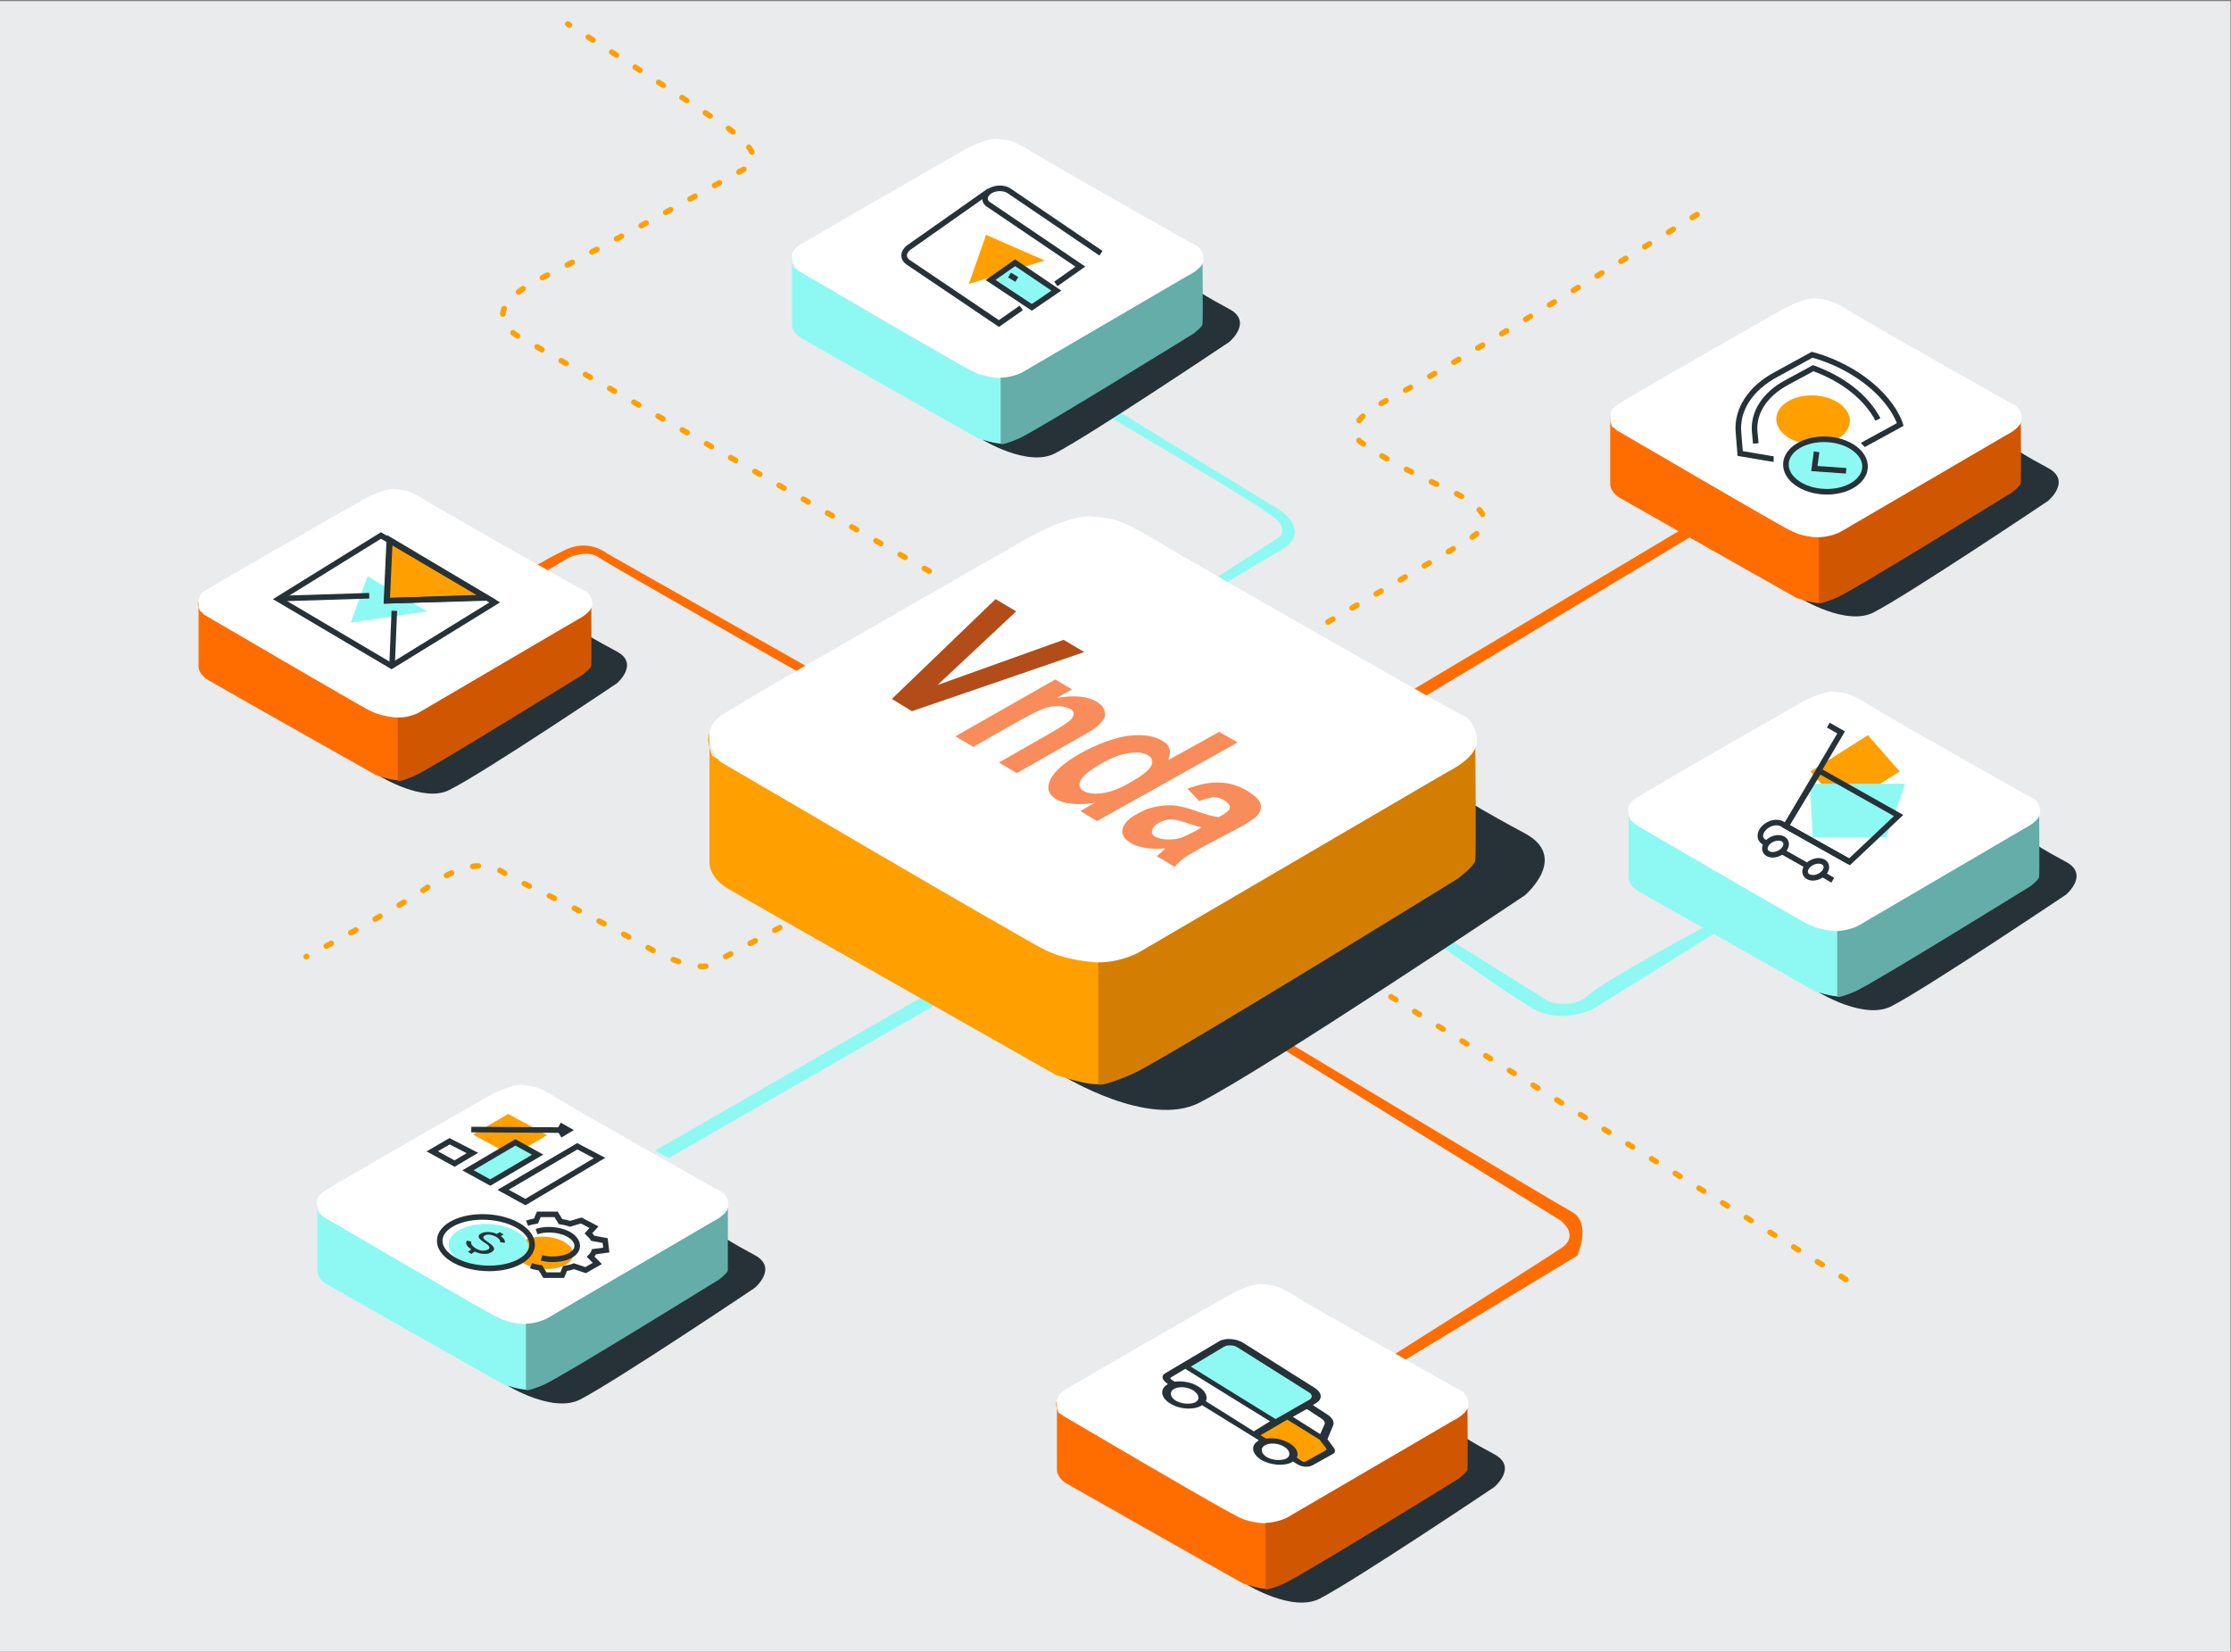 <?xml version="1.0" encoding="utf-8"?>
<!-- Generator: Adobe Illustrator 24.3.0, SVG Export Plug-In . SVG Version: 6.00 Build 0)  -->
<svg version="1.1" id="Camada_1" xmlns="http://www.w3.org/2000/svg" xmlns:xlink="http://www.w3.org/1999/xlink" x="0px" y="0px"
	 viewBox="0 0 400 296.1" style="enable-background:new 0 0 400 296.1;" xml:space="preserve">
<rect x="0" y="0" width="400" height="296.1" fill="#808080" stroke="none"/>
<style type="text/css">
	.st0{fill:#E9EBED;}
	.st1{fill:#8EF9F3;}
	.st2{fill:#FF6D00;}
	.st3{fill:#263238;}
	.st4{fill:#64ADA8;}
	.st5{fill:#FFFFFF;}
	.st6{fill:#D15602;}
	.st7{fill:none;stroke:#FFA000;stroke-linecap:round;stroke-linejoin:round;stroke-dasharray:1,4;}
	.st8{fill:#FFA000;}
	.st9{fill:#D37E02;}
	.st10{clip-path:url(#SVGID_2_);}
	.st11{fill:#B24D19;}
	.st12{fill:#F88D5B;}
	.st13{fill:none;stroke:#263238;stroke-miterlimit:10;}
	.st14{fill:#FFA000;stroke:#263238;stroke-miterlimit:10;}
</style>
<rect x="-0.1" y="0.2" class="st0" width="400" height="296.1"/>
<path class="st1" d="M198.8,72.7l30.9,18.9c0,0,5.5,3.8,0,7s-9.9,5.9-9.9,5.9l-1.5-1.1l10.6-6.8c0,0,2.4-1.2-0.2-3.6
	s-31.2-19.1-31.2-19.1L198.8,72.7z"/>
<path class="st2" d="M96.2,103.4l5.9-3.5c0,0,3.2-1.4,5.2,0s35.9,20.6,35.9,20.6l1.3-1.1l-35.7-20.2c0,0-3.2-2.7-7.5-0.6
	s-6.5,3.6-6.5,3.6L96.2,103.4z"/>
<polygon class="st1" points="119.9,207.6 168,180 165.9,178.4 117.4,206.3 "/>
<path class="st2" d="M251.9,243.8l30.9-18.7c0,0,2.6-5.8-0.9-7.8c-3.5-1.9-52.2-31.2-52.2-31.2l-1.1,1.1l51.2,31.6
	c0,0,3.5,2.6,0.2,4.9c-3.4,2.3-30,19.1-30,19.1L251.9,243.8z"/>
<path class="st1" d="M260.3,168.7l17.5,10.9c0,0,4.2,1.4,7-1.2c2.8-2.6,21.1-12.4,21.1-12.4l1.9,1.1l-22.2,13.8c0,0-5.6,2.8-10.6,0
	c-4.9-2.8-16.6-11.3-16.6-11.3L260.3,168.7z"/>
<polygon class="st2" points="255.2,125 303,96.3 301.5,94.9 253.4,123.6 "/>
<g>
	<path class="st3" d="M91,248.4c0,0,8.1,5,13,2.5c6.4-3.3,31.3-20,31.3-20s4.3-3.6,0-5.9c-4.3-2.3-5.2-3-5.2-3L91,248.4z"/>
	<g>
		<path class="st1" d="M56.9,215.4v12.4c0,0-0.1,1.4,1.8,2.5c1.9,1.1,31.6,17.9,31.6,17.9s3.3,1.1,4.4,0.9v-11.7
			c0,0-1.9,0.1-4.3-0.7s-33.2-19.1-33.2-19.1S56.5,216,56.9,215.4z"/>
		<path class="st4" d="M94.3,236.7v12.5c0,0,0.3,0.3,3.3-1s31.3-18.8,31.3-18.8s1.6-1.2,1.6-1.7s0-12.2,0-12.2s0,1.3-1.3,2
			c-1.3,0.8-32.4,19-32.4,19S96,237,94.3,236.7z"/>
		<path class="st5" d="M87.8,196.4c0,0,3.8-2.1,5.8-1.9c2,0.2,2.7,0.1,6.5,2.5c3.9,2.4,27.3,15.6,27.3,15.6l2.2,1.2c0,0,1,0.7,1,2.3
			s-2.8,2.9-2.8,2.9L98,236.4c0,0-2,1-4.2,0.9s-3.7-0.7-5.1-1.4s-30.8-17.8-30.8-17.8s-2.7-2.8,0.3-4.6
			C61.1,211.6,87.8,196.4,87.8,196.4z"/>
	</g>
</g>
<g>
	<path class="st3" d="M223.6,284.1c0,0,8.1,5,13,2.5c6.4-3.3,31.3-20,31.3-20s4.3-3.6,0-5.9s-5.2-3-5.2-3L223.6,284.1z"/>
	<g>
		<path class="st2" d="M189.5,251.1v12.4c0,0-0.1,1.4,1.8,2.5s31.6,17.9,31.6,17.9s3.3,1.1,4.4,0.9v-11.7c0,0-1.9,0.1-4.3-0.7
			c-2.4-0.8-33.2-19.1-33.2-19.1S189.1,251.8,189.5,251.1z"/>
		<path class="st6" d="M226.9,272.4v12.5c0,0,0.3,0.3,3.3-1s31.3-18.8,31.3-18.8s1.6-1.2,1.6-1.7c0.1-0.5,0-12.2,0-12.2s0,1.3-1.3,2
			c-1.3,0.8-32.4,19-32.4,19S228.7,272.7,226.9,272.4z"/>
		<path class="st5" d="M220.5,232.1c0,0,3.8-2.1,5.8-1.9s2.7,0.1,6.5,2.5c3.9,2.4,27.3,15.6,27.3,15.6l2.2,1.2c0,0,1,0.7,1,2.3
			s-2.8,2.9-2.8,2.9l-29.8,17.4c0,0-2,1-4.2,0.9c-2.2-0.2-3.7-0.7-5.1-1.4c-1.4-0.7-30.8-17.8-30.8-17.8s-2.7-2.8,0.3-4.6
			C193.7,247.4,220.5,232.1,220.5,232.1z"/>
	</g>
</g>
<g>
	<path class="st3" d="M326.1,177.9c0,0,8.1,5,13,2.5c6.4-3.3,31.3-20,31.3-20s4.3-3.6,0-5.9s-5.2-3-5.2-3L326.1,177.9z"/>
	<g>
		<path class="st1" d="M292,144.9v12.4c0,0-0.1,1.4,1.8,2.5s31.6,17.9,31.6,17.9s3.3,1.1,4.4,0.9v-11.7c0,0-1.9,0.1-4.3-0.7
			s-33.2-19.1-33.2-19.1S291.7,145.6,292,144.9z"/>
		<path class="st4" d="M329.4,166.2v12.5c0,0,0.3,0.3,3.3-1s31.3-18.8,31.3-18.8s1.6-1.2,1.6-1.7c0.1-0.5,0-12.2,0-12.2s0,1.3-1.3,2
			c-1.3,0.8-32.4,19-32.4,19S331.2,166.5,329.4,166.2z"/>
		<path class="st5" d="M323,125.9c0,0,3.8-2.1,5.8-1.9s2.7,0.1,6.5,2.5c3.8,2.4,27.3,15.6,27.3,15.6l2.2,1.2c0,0,1,0.7,1,2.3
			s-2.8,2.9-2.8,2.9L333.1,166c0,0-2,1-4.2,0.9c-2.2-0.2-3.7-0.7-5.1-1.4S293,147.7,293,147.7s-2.7-2.8,0.3-4.6
			C296.2,141.2,323,125.9,323,125.9z"/>
	</g>
</g>
<g>
	<path class="st3" d="M322.9,107.3c0,0,8.1,5,13,2.5c6.4-3.3,31.3-20,31.3-20s4.3-3.6,0-5.9s-5.2-3-5.2-3L322.9,107.3z"/>
	<g>
		<path class="st2" d="M288.7,74.4v12.4c0,0-0.1,1.4,1.8,2.5s31.6,17.9,31.6,17.9s3.3,1.1,4.4,0.9V96.3c0,0-1.9,0.1-4.3-0.7
			S289,76.5,289,76.5S288.4,75,288.7,74.4z"/>
		<path class="st6" d="M326.1,95.6v12.5c0,0,0.3,0.3,3.3-1s31.3-18.8,31.3-18.8s1.6-1.2,1.6-1.7c0.1-0.5,0-12.2,0-12.2s0,1.3-1.3,2
			c-1.3,0.8-32.4,19-32.4,19S327.9,96,326.1,95.6z"/>
		<path class="st5" d="M319.7,55.4c0,0,3.8-2.1,5.8-1.9c2,0.2,2.7,0.1,6.5,2.5c3.9,2.4,27.3,15.6,27.3,15.6l2.2,1.2c0,0,1,0.7,1,2.3
			c0,1.6-2.8,2.9-2.8,2.9l-29.8,17.4c0,0-2,1-4.2,0.9s-3.7-0.7-5.1-1.4c-1.4-0.7-30.8-17.8-30.8-17.8s-2.7-2.8,0.3-4.6
			C292.9,70.6,319.7,55.4,319.7,55.4z"/>
	</g>
</g>
<g>
	<path class="st3" d="M176.1,78.8c0,0,8.1,5,13,2.5c6.4-3.3,31.3-20,31.3-20s4.3-3.6,0-5.9c-4.3-2.3-5.2-3-5.2-3L176.1,78.8z"/>
	<g>
		<path class="st1" d="M142,45.8v12.4c0,0-0.1,1.4,1.8,2.5c1.9,1.1,31.6,17.9,31.6,17.9s3.3,1.1,4.4,0.9V67.8c0,0-1.9,0.1-4.3-0.7
			S142.3,48,142.3,48S141.7,46.4,142,45.8z"/>
		<path class="st4" d="M179.4,67.1v12.5c0,0,0.3,0.3,3.3-1S214,59.8,214,59.8s1.6-1.2,1.6-1.7c0.1-0.5,0-12.2,0-12.2s0,1.3-1.3,2
			s-32.4,19-32.4,19S181.2,67.4,179.4,67.1z"/>
		<path class="st5" d="M173,26.8c0,0,3.8-2.1,5.8-1.9s2.7,0.1,6.5,2.5c3.9,2.4,27.3,15.6,27.3,15.6l2.2,1.2c0,0,1,0.7,1,2.3
			s-2.8,2.9-2.8,2.9l-29.8,17.4c0,0-2,1-4.2,0.9c-2.2-0.2-3.7-0.7-5.1-1.4c-1.4-0.7-30.8-17.8-30.8-17.8s-2.7-2.8,0.3-4.6
			S173,26.8,173,26.8z"/>
	</g>
</g>
<g>
	<path class="st3" d="M68.2,139.2c0,0,7.8,4.8,12.4,2.4c6.2-3.1,30-19.1,30-19.1s4.1-3.5,0-5.7s-5-2.8-5-2.8L68.2,139.2z"/>
	<g>
		<path class="st2" d="M35.6,107.7v11.8c0,0-0.1,1.3,1.7,2.4S67.5,139,67.5,139s3.1,1.1,4.2,0.8v-11.2c0,0-1.8,0.1-4.1-0.7
			s-31.7-18.3-31.7-18.3S35.2,108.3,35.6,107.7z"/>
		<path class="st6" d="M71.3,128v12c0,0,0.3,0.3,3.2-1s29.9-18,29.9-18s1.5-1.1,1.6-1.6s0-11.7,0-11.7s0,1.2-1.3,1.9
			c-1.3,0.7-31,18.1-31,18.1S73,128.3,71.3,128z"/>
		<path class="st5" d="M65.2,89.5c0,0,3.6-2,5.6-1.8c1.9,0.2,2.5,0.1,6.2,2.4s26.1,14.9,26.1,14.9l2.1,1.1c0,0,1,0.7,1,2.2
			s-2.7,2.8-2.7,2.8L75,127.8c0,0-1.9,1-4,0.8s-3.5-0.6-4.9-1.3s-29.5-17.1-29.5-17.1s-2.5-2.7,0.3-4.4
			C39.6,104.1,65.2,89.5,65.2,89.5z"/>
	</g>
</g>
<polyline class="st7" points="249.4,178.7 274.8,194.5 332.3,230.2 "/>
<path class="st7" d="M238.1,111.5c0,0,22.6-13.1,24.4-14.3c1.8-1.2,8.6-4.2-3-9.5s-15-8.1-15-8.1s-5.6-2.8,4.1-7.8
	c9.7-4.9,57.4-34.4,57.4-34.4"/>
<path class="st7" d="M166.6,102.4L93.7,60.7c0,0-9.9-4.2,3.3-10.8s36.8-19.8,36.8-19.8s5.1-1.6-4.8-8.2S101.8,4.3,101.8,4.3"/>
<path class="st7" d="M139.8,166.3l-11.4,6.1c0,0-2,3.3-13.3-3.1S91,157,91,157s-4.3-4.7-13,1.2s-23.1,13.3-23.1,13.3"/>
<g>
	<path class="st3" d="M190.8,193c0,0,15.2,9.3,24.2,4.7c12-6.1,58.4-37.2,58.4-37.2s8-6.8,0-11.1s-9.7-5.5-9.7-5.5L190.8,193z"/>
	<g>
		<path class="st8" d="M127.2,131.5v23.1c0,0-0.2,2.6,3.3,4.7c3.5,2.1,58.8,33.4,58.8,33.4s6.1,2.1,8.2,1.6v-21.9c0,0-3.5,0.1-8-1.3
			c-4.5-1.4-61.8-35.6-61.8-35.6S126.5,132.7,127.2,131.5z"/>
		<path class="st9" d="M196.9,171.2v23.2c0,0,0.5,0.6,6.2-1.9c5.6-2.5,58.3-35,58.3-35s2.9-2.2,3.1-3.2s0-22.7,0-22.7s0,2.4-2.5,3.8
			c-2.5,1.4-60.4,35.4-60.4,35.4S200.2,171.8,196.9,171.2z"/>
		<path class="st5" d="M184.9,96.1c0,0,7.1-3.9,10.9-3.5c3.8,0.4,4.9,0.3,12.2,4.7c7.2,4.4,50.8,29.1,50.8,29.1l4.1,2.2
			c0,0,1.9,1.3,1.9,4.3s-5.3,5.5-5.3,5.5l-55.6,32.5c0,0-3.7,1.9-7.8,1.6c-4.1-0.4-6.9-1.2-9.5-2.6c-2.6-1.3-57.4-33.3-57.4-33.3
			s-4.9-5.2,0.5-8.6C135.1,124.5,184.9,96.1,184.9,96.1z"/>
	</g>
</g>
<g>
	<g>
		<defs>
			<polygon id="SVGID_1_" points="211.5,166.5 139,123.4 184.5,96.7 259,141.2 			"/>
		</defs>
		<clipPath id="SVGID_2_">
			<use xlink:href="#SVGID_1_"  style="overflow:visible;"/>
		</clipPath>
		<g class="st10">
			<path class="st11" d="M159.9,125.3l18.6-17.9l3.7,2.2l-14.1,13.2l22.6-8.1l3.7,2.2l-30.9,10.6L159.9,125.3z"/>
			<path class="st12" d="M182.3,138.6l-3.2-1.9l9.1-5.2c1.9-1.1,3.1-1.9,3.6-2.3c0.4-0.4,0.7-0.8,0.7-1.2c0-0.4-0.2-0.7-0.6-0.9
				c-0.6-0.3-1.3-0.5-2.2-0.5c-0.9,0-1.8,0.1-2.7,0.5c-0.9,0.3-2.4,1.1-4.4,2.2l-8.1,4.6l-3.2-1.9l17.9-10.2l3,1.8l-2.7,1.5
				c3.1-0.5,5.5-0.3,7.1,0.7c0.7,0.4,1.2,0.9,1.4,1.5c0.2,0.6,0.2,1.1-0.1,1.6c-0.3,0.5-0.8,1-1.4,1.5c-0.6,0.5-1.7,1.1-3.1,1.9
				L182.3,138.6z M196.7,147.2l-3-1.8l2.6-1.5c-1.5,0.3-2.9,0.3-4.1,0.2c-1.2-0.1-2.1-0.4-2.8-0.8c-1.4-0.8-1.8-2-1.1-3.5
				c0.7-1.5,2.5-3.1,5.5-4.8c3.1-1.7,5.9-2.7,8.5-3.1c2.6-0.3,4.6,0,6.1,0.9c1.4,0.8,1.7,2,1,3.5l9.2-5.1l3.3,1.9L196.7,147.2z
				 M197.6,136.8c-1.9,1.1-3.1,2-3.6,2.7c-0.7,1-0.6,1.8,0.3,2.3c0.7,0.4,1.8,0.6,3.3,0.4c1.5-0.2,3.1-0.8,5-1.9
				c2.1-1.2,3.3-2.1,3.8-3c0.4-0.8,0.2-1.5-0.6-1.9c-0.8-0.5-1.9-0.6-3.3-0.4C201,135.2,199.4,135.8,197.6,136.8z M215,143.6
				l-2.1-2.2c2.1-0.8,4-1.2,5.7-1.1c1.7,0,3.3,0.5,4.9,1.4c1.4,0.9,2.3,1.6,2.5,2.4c0.2,0.7,0,1.4-0.5,2c-0.5,0.6-1.8,1.5-3.9,2.6
				l-5.7,3c-1.6,0.9-2.7,1.5-3.4,2c-0.7,0.5-1.3,1-1.9,1.7l-3.2-1.9c0.2-0.2,0.6-0.5,1.1-1c0.2-0.2,0.4-0.3,0.4-0.4
				c-1.3,0.1-2.5,0.1-3.6-0.1c-1-0.2-1.9-0.4-2.6-0.9c-1.2-0.7-1.7-1.6-1.4-2.6c0.3-1,1.2-1.9,2.8-2.7c1-0.6,2.1-1,3.2-1.2
				c1.1-0.2,2.2-0.3,3.2-0.2c1,0.1,2.3,0.4,3.7,0.9c1.9,0.7,3.4,1.1,4.3,1.2l0.5-0.3c0.9-0.5,1.5-1,1.5-1.4c0.1-0.4-0.3-0.9-1.1-1.4
				c-0.6-0.3-1.2-0.5-1.9-0.5C216.9,143.1,216,143.2,215,143.6z M215.4,148.3c-0.6-0.1-1.5-0.4-2.7-0.8c-1.2-0.4-2-0.6-2.6-0.6
				c-0.9,0-1.6,0.2-2.3,0.6c-0.7,0.4-1.1,0.8-1.2,1.3c-0.2,0.5,0,0.9,0.5,1.2c0.6,0.3,1.4,0.5,2.5,0.5c0.8,0,1.6-0.1,2.4-0.4
				c0.5-0.2,1.3-0.6,2.5-1.2L215.4,148.3z"/>
		</g>
	</g>
</g>
<g>
	<polygon class="st8" points="173.7,50.9 176.8,42.1 187.3,46.7 	"/>
	<polygon class="st1" points="182,47.1 189.4,52.1 185,55.1 177.6,50.2 	"/>
	<path class="st13" d="M183.1,55.2l-4,2.8L162.8,47c-1-0.7-0.9-1.8,0.1-2.6l14.5-10.2"/>
	<polygon class="st13" points="182,47.1 189.4,52.1 185,55.1 177.6,50.2 	"/>
	<line class="st13" x1="181" y1="49.3" x2="182.3" y2="50.1"/>
	<path class="st13" d="M197.4,45.4l-16.5-11.2c-0.9-0.6-2.5-0.6-3.5,0.1s-1.1,1.8-0.1,2.4l16.4,11.1l-4.4,3.1"/>
</g>
<g>
	
		<ellipse transform="matrix(4.422902e-02 -0.999 0.999 4.422902e-02 235.469 396.629)" class="st8" cx="325" cy="75.3" rx="4.4" ry="6.6"/>
	
		<ellipse transform="matrix(4.422902e-02 -0.999 0.999 4.422902e-02 229.484 406.585)" class="st1" cx="327.2" cy="83.4" rx="4.7" ry="7.1"/>
	
		<ellipse transform="matrix(4.422902e-02 -0.999 0.999 4.422902e-02 229.498 406.739)" class="st13" cx="327.3" cy="83.4" rx="4.7" ry="7.1"/>
	<path class="st13" d="M318,82.3c-0.2,0-0.5-0.1-0.7-0.1l-5.3-0.9l-0.3-3.7c-0.4-4.1,2.1-8,6.8-10.5l6.4-3.5c0,0,5.2,1.2,10,5
		c4.8,3.8,5.8,7.5,5.8,7.5l-6.4,3.5c-0.1,0.1-0.2,0.1-0.3,0.2"/>
	<path class="st13" d="M336.7,75.2c-1-1.9-2.5-3.7-4.5-5.3c-2-1.6-4.4-2.9-7.1-3.9l-4.8,2.6c-3.9,2.1-6,5.4-5.7,8.8l0.2,2.1"/>
	<polyline class="st13" points="325.7,81 325.3,84 331,84.4 	"/>
</g>
<g>
	<polygon class="st1" points="65.9,103.3 62.9,111.6 76.6,109.6 	"/>
	<polygon class="st14" points="69.9,96.8 69.4,107.7 87.2,107.1 	"/>
	<polygon class="st13" points="68.3,96 88.7,108 70.2,119.4 49.9,107.4 	"/>
	<polyline class="st13" points="69.8,96.9 69.3,107.7 87.1,107.2 	"/>
	<line class="st13" x1="66.2" y1="106.8" x2="50.3" y2="107.3"/>
	<line class="st13" x1="70.3" y1="119.2" x2="70.7" y2="109.5"/>
</g>
<g>
	<polygon class="st8" points="330.3,144.8 324.6,138.3 334.9,131.8 340.6,138.3 	"/>
	<polygon class="st1" points="338.2,150.1 325,150.1 324.5,140.5 341.6,140.5 	"/>
	<polygon class="st13" points="331.6,154.5 320.2,148.1 326.2,138.2 340.4,146.2 	"/>
	<polyline class="st13" points="320.2,148.1 330.1,131.3 327.8,130 	"/>
	<path class="st13" d="M331.6,154.5l-12.1-6.8c-0.9-0.5-2.3-0.2-3.2,0.7c-0.9,0.9-0.9,2-0.1,2.5l0.7,0.4"/>
	
		<ellipse transform="matrix(0.911 -0.412 0.412 0.911 -34.312 144.524)" class="st13" cx="318.4" cy="151.9" rx="2" ry="1.4"/>
	<ellipse transform="matrix(0.911 -0.412 0.412 0.911 -35.347 147.881)" class="st13" cx="325.6" cy="156" rx="2" ry="1.4"/>
	<line class="st13" x1="319.6" y1="152.7" x2="324.2" y2="155.3"/>
	<line class="st13" x1="326.9" y1="156.8" x2="328.6" y2="157.8"/>
</g>
<g>
	<polygon class="st1" points="213.1,244.8 228.3,254.8 236,250.1 220.8,240.8 218.1,241.4 212.8,244.8 	"/>
	<polygon class="st8" points="231.1,254.2 237.1,258 238.5,260.3 234.2,262.7 232.4,261.7 231.8,259.8 229.1,258.4 226.9,258.4 
		225.6,257.1 	"/>
	<g>
		<path class="st3" d="M239.1,259.5L238,258l1-2.4c0.3-0.7-0.1-1.4-1-2l-2.6-1.7l0.6-0.4c1.2-0.7,1-1.9-0.3-2.7l-12.7-8
			c-1.4-0.9-3.4-1-4.5-0.3l-9.6,5.7c-0.7,0.4-0.6,1.1,0.2,1.7c0,0,0,0,0,0l0.3,0.2c0,0-0.1,0-0.1,0.1c-1.4,0.8-1.2,2.4,0.5,3.4
			c1.7,1.1,4.2,1.2,5.6,0.4c0,0,0,0,0,0c0,0,0,0,0.1-0.1l10.2,6.3c0,0-0.1,0-0.1,0.1c-1.4,0.8-1.2,2.3,0.5,3.4
			c1.7,1,4.2,1.2,5.6,0.4c0,0,0,0,0,0c0,0,0,0,0.1-0.1l0.8,0.5c0.8,0.5,2,0.6,2.7,0.2c0,0,0,0,0,0l3.6-2
			C239.4,260.5,239.5,260,239.1,259.5z M210.8,251.1c-1-0.6-1.2-1.6-0.3-2.1c0.9-0.5,2.4-0.4,3.5,0.3c1,0.7,1.2,1.6,0.3,2.1
			C213.4,251.8,211.8,251.7,210.8,251.1z M224.8,256.6l-8.6-5.4c0.4-0.8-0.1-1.9-1.3-2.6c-1.2-0.8-2.9-1.1-4.3-0.9l-0.6-0.4
			c-0.2-0.1-0.2-0.3,0-0.4l2.5-1.5l15.2,9.4L224.8,256.6z M234.8,250.9l-6.1,3.5l-15.2-9.4l6-3.6c0.6-0.3,1.6-0.3,2.3,0.1l12.7,8
			C235.3,249.9,235.4,250.5,234.8,250.9L234.8,250.9z M234.3,252.6l2.6,1.7c0.5,0.3,0.7,0.7,0.6,1l-0.8,1.8l-4.9-3.1L234.3,252.6z
			 M227.1,261.2c-1-0.6-1.2-1.6-0.3-2.1c0.9-0.5,2.4-0.4,3.5,0.3c1,0.6,1.2,1.6,0.3,2.1C229.6,261.9,228.1,261.8,227.1,261.2z
			 M234.1,262c-0.2,0.1-0.4,0.1-0.6,0l-1-0.7c0.6-1.2-0.7-2.6-2.8-3.2c-0.9-0.3-1.9-0.3-2.7-0.2l-1-0.6l4.8-2.8l5.8,3.6l1.2,1.6
			c0.1,0.1,0,0.2-0.1,0.3L234.1,262z"/>
	</g>
</g>
<g>
	<g>
		
			<ellipse transform="matrix(5.854332e-02 -0.998 0.998 5.854332e-02 -132.279 308.862)" class="st8" cx="97.6" cy="224.6" rx="2.9" ry="5.2"/>
		
			<ellipse transform="matrix(5.854332e-02 -0.998 0.998 5.854332e-02 -140.458 297.889)" class="st1" cx="87.7" cy="223.4" rx="4" ry="7.2"/>
		<path class="st13" d="M95.2,226.9c0.5,0.2,1.1,0.3,1.7,0.4l0.8,1.3l3.1,0l0.5-1.2c0.6-0.1,1.1-0.2,1.6-0.4l2.1,0.7l2.1-1.2
			l-1.2-1.2c0.3-0.3,0.5-0.6,0.6-0.9l2.2-0.3l-0.2-1.7l-2.2-0.4c-0.2-0.3-0.5-0.6-0.8-0.9l1-1.1l-2.3-1.2l-2,0.6
			c-0.5-0.2-1.1-0.3-1.7-0.4l-0.8-1.3l-3.1,0l-0.5,1.2c-0.6,0.1-1.1,0.2-1.6,0.4"/>
		
			<ellipse transform="matrix(5.854332e-02 -0.998 0.998 5.854332e-02 -140.337 296.761)" class="st13" cx="87.2" cy="222.8" rx="4.6" ry="8.3"/>
		<path class="st13" d="M96.2,220.8c2.1-0.7,5-0.3,6.5,1c1.4,1.3,0.9,2.9-1.2,3.6c-1.3,0.4-3,0.5-4.4,0.1"/>
		<path class="st3" d="M83.9,224.4l0.6-0.4l-0.1-0.1c-0.4-0.3-1.1-0.8-0.7-1.5l0.8,0.2c-0.2,0.4,0.3,0.9,0.8,1.2
			c0.8,0.5,1.7,0.5,2.2,0.2c0.6-0.3,0-0.9-0.6-1.2c-0.9-0.6-1.6-1.2-0.6-1.7s2.4-0.1,2.7,0.1l0.1,0l0.5-0.3l0.7,0.4l-0.5,0.3
			l0.1,0.1c0.5,0.4,0.7,0.7,0.6,1.1l-0.8-0.1c0-0.4-0.3-0.7-0.8-1c-0.8-0.4-1.5-0.5-2-0.2c-0.6,0.3,0,0.8,0.5,1.1
			c1,0.7,1.7,1.3,0.7,1.9c-0.8,0.5-2.1,0.3-2.9-0.1l-0.1,0l-0.6,0.4L83.9,224.4z"/>
	</g>
	<g>
		<polygon class="st8" points="98.1,203.5 91.8,207.2 84.8,203.4 91.1,199.7 		"/>
		<polygon class="st1" points="92.4,204.8 96.4,207 87.9,212 83.9,209.8 		"/>
		<polygon class="st13" points="80.6,204.6 84.7,206.7 81.5,208.6 77.5,206.4 		"/>
		<polygon class="st13" points="92.4,204.8 96.4,207 87.9,212 83.9,209.8 		"/>
		<polygon class="st13" points="103.5,205.5 107.5,207.6 94.2,215.5 90.2,213.3 		"/>
		<g>
			<line class="st13" x1="84.5" y1="202.5" x2="101.4" y2="202.6"/>
			<polyline class="st13" points="100.3,201.7 101.9,202.6 100.4,203.5 			"/>
		</g>
	</g>
</g>
</svg>
